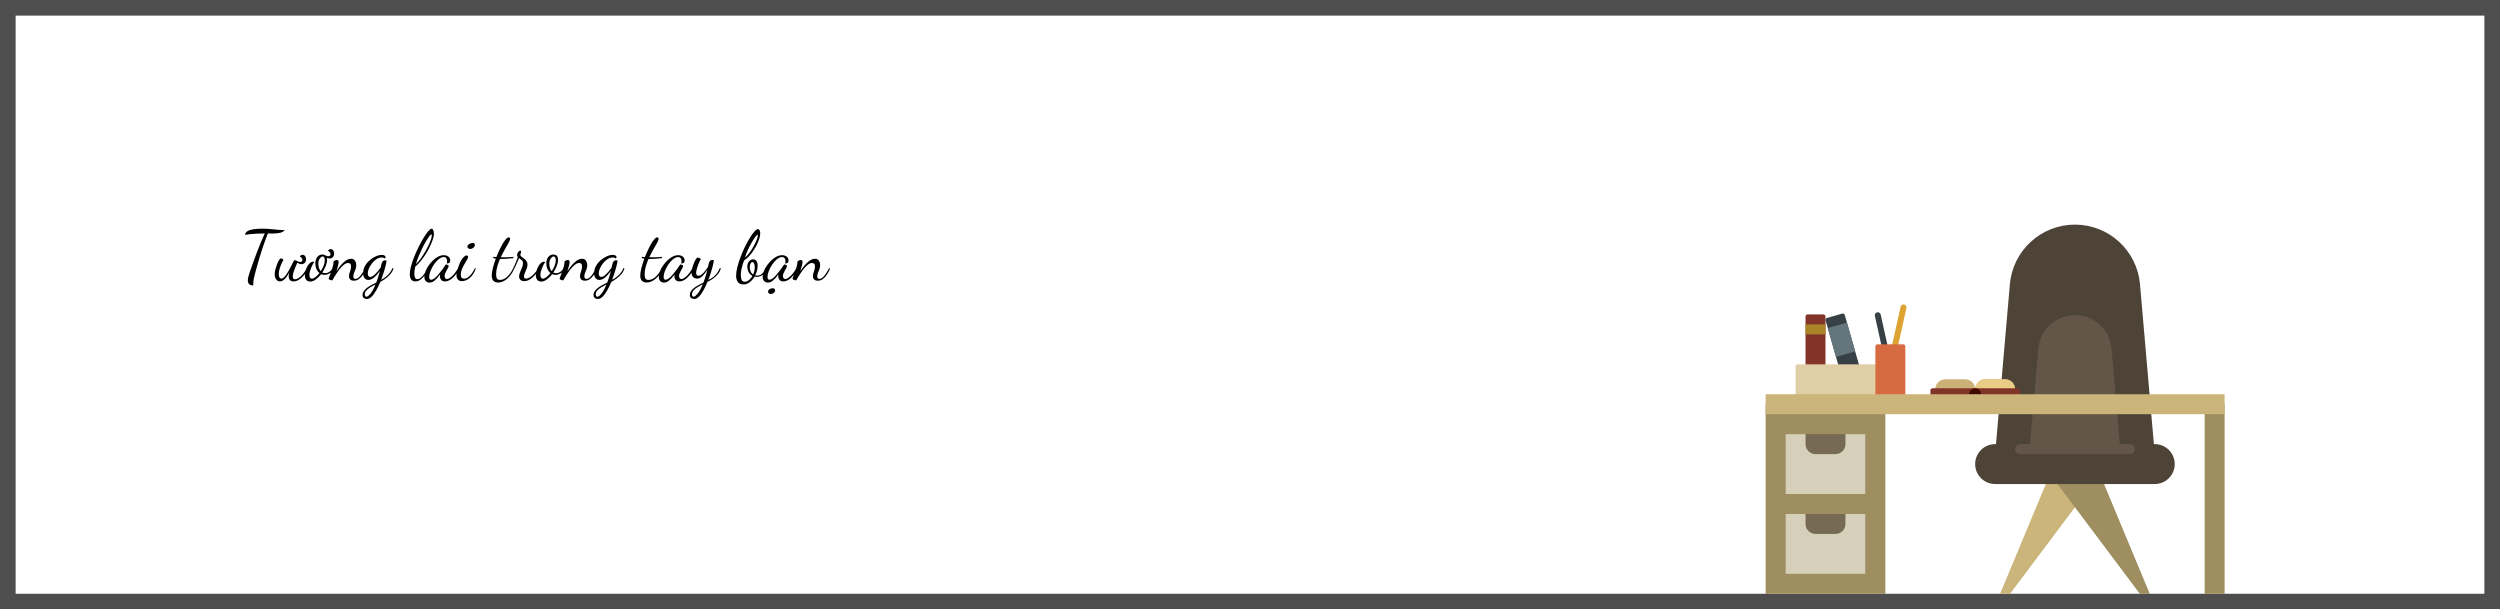 <svg width="1280" height="312" viewBox="0 0 1280 312" fill="none" xmlns="http://www.w3.org/2000/svg">
<rect x="0" y="0" width="1280" height="312" fill="#333333" stroke="none"/>
<rect x="4" y="4" width="1272" height="304" fill="white" stroke="#4E4E4E" stroke-width="8"/>
<path d="M1049.6 242.717H1075.14L1029.16 304.022H1024.05L1049.6 242.717Z" fill="#CBB57A"/>
<path d="M1100.68 304.022H1095.58L1049.6 242.717H1075.14L1100.68 304.022Z" fill="#9E8E60"/>
<path d="M1113.46 237.609C1113.46 243.252 1108.88 247.826 1103.24 247.826H1021.5C1015.86 247.826 1011.28 243.252 1011.28 237.609C1011.28 231.966 1015.86 227.391 1021.5 227.391H1021.94L1029.06 145.537C1030.56 128.26 1045.03 115 1062.37 115C1079.71 115 1094.17 128.26 1095.68 145.537L1102.79 227.391H1103.24C1108.88 227.391 1113.46 231.966 1113.46 237.609Z" fill="#4D4337"/>
<path d="M1093.02 229.946C1093.02 231.356 1091.88 232.5 1090.47 232.5H1034.27C1032.86 232.5 1031.72 231.356 1031.72 229.946C1031.72 228.535 1032.86 227.391 1034.27 227.391H1039.38L1043.63 178.475C1044.48 168.756 1052.61 161.298 1062.37 161.298C1072.12 161.298 1080.26 168.756 1081.11 178.475L1085.36 227.391H1090.47C1091.88 227.391 1093.02 228.535 1093.02 229.946Z" fill="#635547"/>
<path d="M965.304 304.022H904V206.957H965.304V304.022ZM1139 206.957H1128.78V304.022H1139V206.957Z" fill="#9E8E60"/>
<path d="M955.087 252.935H914.217V222.283H955.087V252.935ZM955.087 263.152H914.217V293.804H955.087V263.152Z" fill="#766A54"/>
<path d="M955.087 222.283V252.935H914.217V222.283H924.435V227.391C924.435 230.213 926.722 232.5 929.543 232.5H939.761C942.582 232.5 944.869 230.213 944.869 227.391V222.283H955.087ZM944.869 263.152V268.261C944.869 271.082 942.582 273.37 939.761 273.37H929.543C926.722 273.37 924.435 271.082 924.435 268.261V263.152H914.217V293.804H955.087V263.152H944.869Z" fill="#D6CFBA"/>
<path d="M934.652 162V195.717C934.652 196.282 934.195 196.739 933.63 196.739H925.457C924.892 196.739 924.435 196.282 924.435 195.717V162C924.435 161.435 924.892 160.978 925.457 160.978H933.63C934.195 160.978 934.652 161.435 934.652 162Z" fill="#833428"/>
<path d="M944.516 161.245L953.779 193.665C953.934 194.208 953.62 194.773 953.077 194.928L945.218 197.174C944.675 197.329 944.11 197.015 943.955 196.472L934.692 164.052C934.537 163.509 934.851 162.944 935.394 162.789L943.253 160.543C943.796 160.388 944.361 160.702 944.516 161.245Z" fill="#374145"/>
<path d="M949.849 179.911L940.025 182.718L935.814 167.981L945.638 165.175L949.849 179.911Z" fill="#64757C"/>
<path d="M934.652 171.196H924.435V166.087H934.652V171.196Z" fill="#AC8428"/>
<path d="M969.516 197.809C968.689 197.993 967.871 197.472 967.687 196.646L959.93 161.736C959.746 160.91 960.267 160.091 961.093 159.908C961.919 159.725 962.738 160.246 962.922 161.072L970.679 195.981C970.863 196.807 970.342 197.626 969.516 197.809Z" fill="#374145"/>
<path d="M976.091 157.735L968.333 192.644C968.15 193.47 967.331 193.991 966.505 193.808C965.679 193.624 965.158 192.805 965.341 191.979L973.099 157.07C973.282 156.244 974.101 155.723 974.927 155.906C975.753 156.09 976.275 156.909 976.091 157.735Z" fill="#DDA333"/>
<path d="M970.413 187.543V205.935C970.413 206.499 969.956 206.957 969.391 206.957H920.348C919.783 206.957 919.326 206.499 919.326 205.935V187.543C919.326 186.979 919.783 186.522 920.348 186.522H969.391C969.956 186.522 970.413 186.979 970.413 187.543Z" fill="#E0CFA6"/>
<path d="M975.522 177.326V205.935C975.522 206.499 975.064 206.956 974.5 206.956H961.217C960.653 206.956 960.196 206.499 960.196 205.935V177.326C960.196 176.762 960.653 176.304 961.217 176.304H974.5C975.064 176.304 975.522 176.762 975.522 177.326Z" fill="#D66A40"/>
<path d="M1031.72 199.294V204.402H1011.28H990.848V199.294C990.848 196.472 993.135 194.185 995.957 194.185H1006.17C1009 194.185 1011.28 196.472 1011.28 199.294C1011.28 196.472 1013.57 194.185 1016.39 194.185H1026.61C1029.43 194.185 1031.72 196.472 1031.72 199.294Z" fill="#CBB175"/>
<path d="M1031.72 199.294V204.402H1011.28V199.294C1011.28 196.472 1013.57 194.185 1016.39 194.185H1026.61C1029.43 194.185 1031.72 196.472 1031.72 199.294Z" fill="#E9CC85"/>
<path d="M1034.19 199.804V202.87C1034.19 203.434 1033.73 203.891 1033.16 203.891H989.4C988.835 203.891 988.378 203.434 988.378 202.87V199.804C988.378 199.24 988.835 198.783 989.4 198.783H1033.16C1033.73 198.783 1034.19 199.24 1034.19 199.804Z" fill="#833428"/>
<path d="M1014.35 201.848V202.87C1014.35 203.434 1013.89 203.891 1013.33 203.891H1009.24C1008.67 203.891 1008.22 203.434 1008.22 202.87V201.848C1008.22 200.155 1009.59 198.783 1011.28 198.783C1012.98 198.783 1014.35 200.155 1014.35 201.848Z" fill="#3F0900"/>
<path d="M1139 212.065H904V201.848H1139V212.065Z" fill="#CBB57A"/>
<path d="M129.732 146.132C128.652 146.132 127.908 145.892 127.5 145.412C127.092 144.932 126.888 144.32 126.888 143.576C126.888 142.88 127.032 142.052 127.32 141.092C127.608 140.132 127.908 139.208 128.22 138.32C128.628 137.144 129.12 135.764 129.696 134.18C130.272 132.596 130.884 130.94 131.532 129.212C132.204 127.484 132.876 125.78 133.548 124.1C134.244 122.42 134.916 120.896 135.564 119.528C133.908 119.552 132.516 119.588 131.388 119.636C130.284 119.684 129.288 119.756 128.4 119.852C127.512 119.924 126.54 120.056 125.484 120.248C125.556 119.432 125.976 118.796 126.744 118.34C127.512 117.884 128.544 117.56 129.84 117.368C131.136 117.176 132.612 117.08 134.268 117.08C135.924 117.08 137.4 117.152 138.696 117.296C140.016 117.416 141.252 117.536 142.404 117.656C143.556 117.776 144.708 117.848 145.86 117.872C145.044 118.616 144.108 119.084 143.052 119.276C141.996 119.468 140.88 119.564 139.704 119.564C139.44 119.564 139.164 119.564 138.876 119.564C138.588 119.54 138.3 119.528 138.012 119.528C137.724 119.528 137.436 119.528 137.148 119.528C136.38 121.448 135.492 123.872 134.484 126.8C133.5 129.728 132.504 133.028 131.496 136.7C131.16 137.972 130.848 139.112 130.56 140.12C130.296 141.128 130.08 142.052 129.912 142.892C129.768 143.732 129.696 144.548 129.696 145.34C129.696 145.46 129.696 145.592 129.696 145.736C129.696 145.88 129.708 146.012 129.732 146.132ZM143.348 144.08C142.532 144.08 141.872 143.72 141.368 143C140.888 142.256 140.648 141.404 140.648 140.444C140.648 139.748 140.756 138.944 140.972 138.032C141.212 137.12 141.5 136.22 141.836 135.332C142.172 134.444 142.52 133.712 142.88 133.136C143.24 132.56 143.552 132.272 143.816 132.272C143.936 132.272 144.14 132.344 144.428 132.488C144.716 132.608 144.956 132.776 145.148 132.992C144.884 133.4 144.56 134.024 144.176 134.864C143.792 135.704 143.456 136.604 143.168 137.564C142.88 138.524 142.736 139.412 142.736 140.228C142.736 140.42 142.76 140.72 142.808 141.128C142.856 141.512 142.976 141.86 143.168 142.172C143.36 142.484 143.648 142.64 144.032 142.64C144.488 142.64 144.956 142.412 145.436 141.956C145.916 141.476 146.396 140.864 146.876 140.12C147.38 139.376 147.86 138.572 148.316 137.708C148.772 136.844 149.192 136.016 149.576 135.224C149.984 134.432 150.32 133.772 150.584 133.244C150.728 133.268 150.932 133.316 151.196 133.388C151.484 133.46 151.736 133.556 151.952 133.676C152.192 133.796 152.312 133.964 152.312 134.18C152.312 134.276 152.192 134.6 151.952 135.152C151.712 135.68 151.424 136.34 151.088 137.132C150.776 137.9 150.5 138.68 150.26 139.472C150.02 140.264 149.9 140.96 149.9 141.56C149.9 141.992 149.984 142.34 150.152 142.604C150.344 142.868 150.656 143 151.088 143C151.592 143 152.204 142.772 152.924 142.316C153.644 141.86 154.376 141.2 155.12 140.336C155.864 139.448 156.524 138.392 157.1 137.168L157.568 137.492C157.064 138.788 156.404 139.94 155.588 140.948C154.772 141.932 153.908 142.7 152.996 143.252C152.084 143.804 151.196 144.08 150.332 144.08C149.708 144.08 149.204 143.96 148.82 143.72C148.46 143.48 148.196 143.156 148.028 142.748C147.884 142.34 147.812 141.896 147.812 141.416C147.812 141.128 147.836 140.84 147.884 140.552C147.932 140.24 147.992 139.928 148.064 139.616C147.632 140.408 147.164 141.152 146.66 141.848C146.156 142.52 145.628 143.06 145.076 143.468C144.524 143.876 143.948 144.08 143.348 144.08ZM154.364 135.26C153.812 135.26 153.32 135.14 152.888 134.9C152.48 134.636 152.084 134.384 151.7 134.144C151.316 133.904 150.896 133.784 150.44 133.784L150.584 133.244C151.16 133.244 151.58 133.316 151.844 133.46C152.132 133.604 152.396 133.748 152.636 133.892C152.876 134.036 153.236 134.108 153.716 134.108C154.46 134.108 154.832 133.784 154.832 133.136C154.832 132.656 154.688 132.272 154.4 131.984C154.112 131.672 153.812 131.408 153.5 131.192C153.692 130.976 153.908 130.808 154.148 130.688C154.388 130.544 154.676 130.472 155.012 130.472C155.492 130.472 155.888 130.688 156.2 131.12C156.536 131.552 156.704 132.104 156.704 132.776C156.704 133.448 156.488 134.036 156.056 134.54C155.648 135.02 155.084 135.26 154.364 135.26ZM158.918 144.152C157.886 144.152 157.154 143.828 156.722 143.18C156.29 142.556 156.074 141.788 156.074 140.876C156.074 140.132 156.194 139.364 156.434 138.572C156.674 137.78 156.986 137.036 157.37 136.34C157.778 135.644 158.222 135.08 158.702 134.648C159.206 134.216 159.71 134 160.214 134C160.334 134 160.454 134.024 160.574 134.072C160.718 134.096 160.85 134.132 160.97 134.18C160.754 134.372 160.49 134.732 160.178 135.26C159.89 135.764 159.614 136.352 159.35 137.024C159.086 137.672 158.858 138.32 158.666 138.968C158.498 139.616 158.414 140.168 158.414 140.624C158.414 141.344 158.534 141.872 158.774 142.208C159.014 142.52 159.326 142.676 159.71 142.676C160.214 142.676 160.814 142.412 161.51 141.884C162.206 141.332 162.89 140.636 163.562 139.796C162.89 139.244 162.362 138.524 161.978 137.636C161.618 136.724 161.438 135.8 161.438 134.864C161.438 134.072 161.57 133.328 161.834 132.632C162.122 131.936 162.53 131.384 163.058 130.976C163.586 130.544 164.222 130.328 164.966 130.328C165.95 130.328 166.61 130.592 166.946 131.12C167.282 131.648 167.45 132.308 167.45 133.1C167.45 134.036 167.222 135.08 166.766 136.232C166.31 137.36 165.734 138.452 165.038 139.508C165.47 139.748 165.926 139.868 166.406 139.868C166.79 139.868 167.222 139.796 167.702 139.652C168.182 139.484 168.65 139.208 169.106 138.824C169.586 138.44 169.97 137.924 170.258 137.276L170.69 137.636C170.21 138.764 169.526 139.568 168.638 140.048C167.774 140.504 166.946 140.732 166.154 140.732C165.842 140.732 165.542 140.708 165.254 140.66C164.966 140.588 164.69 140.492 164.426 140.372C163.61 141.452 162.71 142.352 161.726 143.072C160.766 143.792 159.83 144.152 158.918 144.152ZM164.21 138.86C164.81 137.972 165.302 137.048 165.686 136.088C166.094 135.104 166.298 134.18 166.298 133.316C166.298 132.62 166.19 132.116 165.974 131.804C165.782 131.468 165.53 131.3 165.218 131.3C164.738 131.3 164.246 131.648 163.742 132.344C163.238 133.04 162.986 133.916 162.986 134.972C162.986 135.668 163.082 136.376 163.274 137.096C163.49 137.792 163.802 138.38 164.21 138.86ZM168.746 132.344C168.194 132.344 167.702 132.224 167.27 131.984C166.862 131.72 166.466 131.468 166.082 131.228C165.698 130.988 165.278 130.868 164.822 130.868L164.966 130.328C165.542 130.328 165.962 130.4 166.226 130.544C166.514 130.688 166.778 130.832 167.018 130.976C167.258 131.12 167.618 131.192 168.098 131.192C168.842 131.192 169.214 130.868 169.214 130.22C169.214 129.74 169.07 129.356 168.782 129.068C168.494 128.756 168.194 128.492 167.882 128.276C168.074 128.06 168.29 127.892 168.53 127.772C168.77 127.628 169.058 127.556 169.394 127.556C169.874 127.556 170.27 127.772 170.582 128.204C170.918 128.636 171.086 129.188 171.086 129.86C171.086 130.532 170.87 131.12 170.438 131.624C170.03 132.104 169.466 132.344 168.746 132.344ZM181.21 143.72C180.37 143.72 179.734 143.504 179.302 143.072C178.894 142.64 178.69 142.088 178.69 141.416C178.69 140.912 178.774 140.384 178.942 139.832C179.134 139.28 179.314 138.716 179.482 138.14C179.65 137.54 179.734 136.964 179.734 136.412C179.734 135.74 179.59 135.284 179.302 135.044C179.038 134.78 178.702 134.648 178.294 134.648C177.55 134.648 176.794 134.96 176.026 135.584C175.258 136.184 174.514 136.964 173.794 137.924C173.074 138.86 172.402 139.832 171.778 140.84C171.154 141.848 170.602 142.748 170.122 143.54C169.738 143.54 169.378 143.468 169.042 143.324C168.682 143.204 168.406 143.012 168.214 142.748C168.214 142.628 168.346 142.256 168.61 141.632C168.85 141.008 169.138 140.24 169.474 139.328C169.81 138.416 170.11 137.48 170.374 136.52C170.638 135.56 170.77 134.684 170.77 133.892C170.914 133.724 171.142 133.556 171.454 133.388C171.766 133.22 172.09 133.136 172.426 133.136C173.074 133.136 173.398 133.448 173.398 134.072C173.398 134.456 173.29 135.104 173.074 136.016C172.858 136.904 172.582 137.84 172.246 138.824C172.894 137.84 173.614 136.868 174.406 135.908C175.222 134.924 176.086 134.108 176.998 133.46C177.91 132.812 178.822 132.488 179.734 132.488C180.67 132.488 181.342 132.824 181.75 133.496C182.182 134.168 182.398 134.912 182.398 135.728C182.398 136.472 182.278 137.168 182.038 137.816C181.798 138.44 181.546 139.052 181.282 139.652C181.042 140.228 180.922 140.816 180.922 141.416C180.922 141.92 181.018 142.28 181.21 142.496C181.426 142.688 181.69 142.784 182.002 142.784C182.602 142.784 183.202 142.508 183.802 141.956C184.402 141.38 184.978 140.66 185.53 139.796C186.106 138.932 186.61 138.056 187.042 137.168L187.438 137.636C186.934 138.812 186.37 139.856 185.746 140.768C185.122 141.68 184.438 142.4 183.694 142.928C182.95 143.456 182.122 143.72 181.21 143.72ZM187.72 153.08C187.192 153.08 186.712 152.912 186.28 152.576C185.848 152.264 185.632 151.736 185.632 150.992C185.632 150.272 185.86 149.6 186.316 148.976C186.748 148.376 187.312 147.812 188.008 147.284C188.704 146.78 189.46 146.312 190.276 145.88C191.116 145.448 191.908 145.04 192.652 144.656C192.988 143.816 193.3 142.916 193.588 141.956C193.9 140.972 194.2 139.892 194.488 138.716C193.576 140.036 192.616 141.14 191.608 142.028C190.624 142.892 189.628 143.324 188.62 143.324C187.756 143.324 187.084 143 186.604 142.352C186.148 141.704 185.92 140.864 185.92 139.832C185.92 138.584 186.22 137.396 186.82 136.268C187.444 135.14 188.248 134.144 189.232 133.28C190.216 132.416 191.26 131.744 192.364 131.264C193.468 130.76 194.5 130.508 195.46 130.508C196.156 130.508 196.648 130.628 196.936 130.868C197.248 131.084 197.404 131.348 197.404 131.66C197.404 131.876 197.344 132.044 197.224 132.164C197.104 132.284 197.02 132.356 196.972 132.38C196.852 132.188 196.672 132.056 196.432 131.984C196.192 131.888 195.892 131.84 195.532 131.84C194.596 131.84 193.684 132.116 192.796 132.668C191.932 133.22 191.164 133.928 190.492 134.792C189.82 135.656 189.28 136.556 188.872 137.492C188.488 138.404 188.296 139.244 188.296 140.012C188.296 140.588 188.404 141.032 188.62 141.344C188.86 141.632 189.172 141.776 189.556 141.776C190.252 141.776 191.08 141.32 192.04 140.408C193.024 139.472 193.972 138.344 194.884 137.024C194.956 136.688 195.016 136.388 195.064 136.124C195.136 135.86 195.22 135.524 195.316 135.116C195.388 134.78 195.556 134.396 195.82 133.964C196.108 133.508 196.552 133.28 197.152 133.28C197.272 133.28 197.392 133.292 197.512 133.316C197.632 133.316 197.764 133.34 197.908 133.388C197.908 133.772 197.788 134.48 197.548 135.512C197.332 136.52 197.008 137.708 196.576 139.076C196.168 140.42 195.688 141.812 195.136 143.252C195.928 142.868 196.696 142.376 197.44 141.776C198.208 141.176 198.904 140.492 199.528 139.724C200.152 138.932 200.644 138.08 201.004 137.168L201.472 137.528C201.112 138.608 200.536 139.592 199.744 140.48C198.952 141.368 198.1 142.136 197.188 142.784C196.3 143.432 195.484 143.936 194.74 144.296C194.068 145.904 193.36 147.368 192.616 148.688C191.872 150.032 191.092 151.1 190.276 151.892C189.484 152.684 188.632 153.08 187.72 153.08ZM187.612 151.928C188.092 151.928 188.74 151.448 189.556 150.488C190.396 149.552 191.296 147.932 192.256 145.628C191.296 146.108 190.396 146.6 189.556 147.104C188.74 147.632 188.068 148.184 187.54 148.76C187.012 149.336 186.748 149.972 186.748 150.668C186.748 151.052 186.832 151.352 187 151.568C187.168 151.808 187.372 151.928 187.612 151.928ZM212.683 144.08C211.651 144.08 210.907 143.72 210.451 143C210.019 142.304 209.803 141.428 209.803 140.372C209.803 139.22 210.019 137.852 210.451 136.268C210.883 134.684 211.447 133.016 212.143 131.264C212.863 129.512 213.643 127.808 214.483 126.152C215.323 124.472 216.163 122.948 217.003 121.58C217.843 120.212 218.611 119.12 219.307 118.304C220.027 117.488 220.591 117.08 220.999 117.08C221.263 117.08 221.479 117.236 221.647 117.548C221.815 117.836 221.947 118.196 222.043 118.628C222.139 119.036 222.187 119.408 222.187 119.744C222.187 120.392 222.019 121.244 221.683 122.3C221.371 123.332 220.915 124.496 220.315 125.792C219.739 127.064 219.043 128.36 218.227 129.68C217.435 130.976 216.559 132.224 215.599 133.424C214.663 134.624 213.667 135.656 212.611 136.52C212.467 137.168 212.347 137.804 212.251 138.428C212.179 139.028 212.143 139.604 212.143 140.156C212.143 141.092 212.275 141.788 212.539 142.244C212.803 142.7 213.199 142.928 213.727 142.928C214.375 142.928 215.011 142.64 215.635 142.064C216.283 141.488 216.883 140.768 217.435 139.904C218.011 139.016 218.503 138.104 218.911 137.168L219.451 137.456C218.491 139.496 217.447 141.116 216.319 142.316C215.191 143.492 213.979 144.08 212.683 144.08ZM212.935 135.296C213.775 134.456 214.591 133.496 215.383 132.416C216.175 131.312 216.907 130.172 217.579 128.996C218.275 127.82 218.887 126.68 219.415 125.576C219.943 124.472 220.351 123.488 220.639 122.624C220.927 121.736 221.071 121.052 221.071 120.572C221.071 120.332 221.035 120.176 220.963 120.104C220.915 120.032 220.867 119.996 220.819 119.996C220.627 119.996 220.291 120.308 219.811 120.932C219.355 121.532 218.815 122.348 218.191 123.38C217.567 124.412 216.931 125.588 216.283 126.908C215.635 128.228 215.011 129.608 214.411 131.048C213.835 132.488 213.343 133.904 212.935 135.296ZM219.931 144.692C219.187 144.692 218.563 144.44 218.059 143.936C217.531 143.456 217.267 142.712 217.267 141.704C217.267 140.84 217.459 139.916 217.843 138.932C218.227 137.924 218.755 136.94 219.427 135.98C220.099 134.996 220.855 134.108 221.695 133.316C222.559 132.5 223.459 131.852 224.395 131.372C225.355 130.892 226.303 130.652 227.239 130.652C228.175 130.652 228.955 130.904 229.579 131.408C230.203 131.888 230.515 132.536 230.515 133.352C230.515 133.952 230.347 134.36 230.011 134.576C229.699 134.792 229.279 134.9 228.751 134.9C228.799 134.708 228.835 134.504 228.859 134.288C228.907 134.048 228.931 133.832 228.931 133.64C228.931 133.088 228.799 132.62 228.535 132.236C228.271 131.828 227.815 131.624 227.167 131.624C226.495 131.624 225.811 131.864 225.115 132.344C224.419 132.8 223.747 133.424 223.099 134.216C222.451 134.984 221.875 135.824 221.371 136.736C220.867 137.648 220.471 138.548 220.183 139.436C219.895 140.324 219.751 141.116 219.751 141.812C219.751 142.748 220.075 143.216 220.723 143.216C221.275 143.216 221.875 142.964 222.523 142.46C223.171 141.932 223.831 141.272 224.503 140.48C225.199 139.664 225.859 138.824 226.483 137.96C227.107 137.096 227.659 136.304 228.139 135.584C228.235 135.44 228.295 135.368 228.319 135.368C228.463 135.392 228.643 135.44 228.859 135.512C229.099 135.584 229.303 135.68 229.471 135.8C229.639 135.92 229.723 136.076 229.723 136.268C229.723 136.484 229.615 136.784 229.399 137.168C229.183 137.528 228.943 137.948 228.679 138.428C228.415 138.908 228.175 139.4 227.959 139.904C227.743 140.384 227.635 140.84 227.635 141.272C227.635 141.632 227.731 141.992 227.923 142.352C228.115 142.688 228.427 142.856 228.859 142.856C229.507 142.856 230.359 142.388 231.415 141.452C232.471 140.492 233.539 139.064 234.619 137.168L234.979 137.528C234.475 138.824 233.827 139.964 233.035 140.948C232.243 141.932 231.391 142.7 230.479 143.252C229.591 143.804 228.715 144.08 227.851 144.08C226.963 144.08 226.303 143.816 225.871 143.288C225.463 142.76 225.259 142.184 225.259 141.56C225.259 141.416 225.271 141.26 225.295 141.092C225.319 140.9 225.343 140.708 225.367 140.516C224.335 141.908 223.387 142.952 222.523 143.648C221.683 144.344 220.819 144.692 219.931 144.692ZM236.475 143.936C235.539 143.936 234.843 143.636 234.387 143.036C233.931 142.46 233.703 141.752 233.703 140.912C233.703 140.36 233.799 139.664 233.991 138.824C234.207 137.984 234.483 137.108 234.819 136.196C235.155 135.26 235.539 134.384 235.971 133.568C236.427 132.752 236.907 132.092 237.411 131.588C237.915 131.06 238.407 130.796 238.887 130.796C239.103 130.796 239.283 130.868 239.427 131.012C239.595 131.132 239.679 131.324 239.679 131.588C239.679 131.876 239.487 132.344 239.103 132.992C238.743 133.64 238.311 134.384 237.807 135.224C237.303 136.064 236.859 136.952 236.475 137.888C236.115 138.8 235.935 139.676 235.935 140.516C235.935 141.38 236.079 141.956 236.367 142.244C236.655 142.532 237.099 142.676 237.699 142.676C238.515 142.676 239.379 142.268 240.291 141.452C241.227 140.636 242.211 139.208 243.243 137.168L243.567 137.528C242.871 139.592 241.863 141.176 240.543 142.28C239.247 143.384 237.891 143.936 236.475 143.936ZM240.795 127.448C240.411 127.448 240.063 127.352 239.751 127.16C239.463 126.968 239.319 126.668 239.319 126.26C239.319 125.756 239.607 125.324 240.183 124.964C240.783 124.58 241.371 124.388 241.947 124.388C242.307 124.388 242.595 124.472 242.811 124.64C243.027 124.808 243.135 125.096 243.135 125.504C243.135 125.96 242.883 126.404 242.379 126.836C241.899 127.244 241.371 127.448 240.795 127.448ZM254.978 144.656C253.946 144.656 253.154 144.356 252.602 143.756C252.05 143.156 251.774 142.268 251.774 141.092C251.774 140.036 251.966 138.74 252.35 137.204C252.758 135.644 253.262 134.048 253.862 132.416C253.622 132.368 253.394 132.332 253.178 132.308C252.962 132.26 252.758 132.2 252.566 132.128V131.48C252.758 131.504 252.986 131.528 253.25 131.552C253.514 131.576 253.814 131.6 254.15 131.624C254.654 130.328 255.194 129.08 255.77 127.88C256.346 126.656 256.91 125.576 257.462 124.64C258.038 123.68 258.578 122.924 259.082 122.372C259.61 121.796 260.054 121.508 260.414 121.508C260.606 121.508 260.774 121.58 260.918 121.724C261.086 121.844 261.17 122.036 261.17 122.3C261.17 122.708 260.918 123.38 260.414 124.316C259.91 125.228 259.286 126.32 258.542 127.592C257.798 128.864 257.078 130.244 256.382 131.732C256.598 131.732 256.814 131.732 257.03 131.732C257.27 131.732 257.498 131.732 257.714 131.732C258.506 131.732 259.334 131.72 260.198 131.696C261.086 131.672 261.974 131.612 262.862 131.516V132.164C261.542 132.308 260.354 132.416 259.298 132.488C258.266 132.56 257.342 132.596 256.526 132.596C256.43 132.596 256.334 132.596 256.238 132.596C256.166 132.596 256.082 132.596 255.986 132.596C255.434 133.868 254.966 135.176 254.582 136.52C254.198 137.864 254.006 139.172 254.006 140.444C254.006 141.476 254.162 142.22 254.474 142.676C254.786 143.108 255.302 143.324 256.022 143.324C257.27 143.324 258.494 142.772 259.694 141.668C260.894 140.564 261.95 139.064 262.862 137.168L263.33 137.528C262.754 138.872 262.022 140.084 261.134 141.164C260.27 142.244 259.31 143.096 258.254 143.72C257.198 144.344 256.106 144.656 254.978 144.656ZM268.412 143.936C267.596 143.936 266.948 143.72 266.468 143.288C266.012 142.856 265.784 142.292 265.784 141.596C265.784 140.876 265.952 140.12 266.288 139.328C266.624 138.536 266.948 137.756 267.26 136.988C267.596 136.196 267.764 135.488 267.764 134.864C267.764 134.096 267.536 133.532 267.08 133.172C266.648 132.788 266.204 132.44 265.748 132.128C265.196 133.544 264.62 134.888 264.02 136.16C263.42 137.432 262.928 138.392 262.544 139.04L262.22 138.428C262.556 137.804 262.988 136.892 263.516 135.692C264.068 134.492 264.608 133.124 265.136 131.588C264.896 131.348 264.776 131.06 264.776 130.724C264.776 130.004 264.98 129.416 265.388 128.96C265.796 128.504 266.096 128.276 266.288 128.276C266.552 128.276 266.696 128.396 266.72 128.636C266.768 128.852 266.792 129.02 266.792 129.14C266.792 129.26 266.72 129.5 266.576 129.86C266.456 130.196 266.396 130.4 266.396 130.472C266.396 130.808 266.576 131.12 266.936 131.408C267.32 131.672 267.752 131.984 268.232 132.344C268.712 132.68 269.132 133.1 269.492 133.604C269.876 134.084 270.068 134.708 270.068 135.476C270.068 136.196 269.912 136.928 269.6 137.672C269.312 138.416 269.012 139.124 268.7 139.796C268.412 140.468 268.268 141.056 268.268 141.56C268.268 141.992 268.376 142.28 268.592 142.424C268.808 142.568 269.06 142.64 269.348 142.64C269.924 142.64 270.512 142.46 271.112 142.1C271.736 141.74 272.336 141.284 272.912 140.732C273.488 140.18 274.004 139.604 274.46 139.004C274.916 138.38 275.252 137.804 275.468 137.276L275.936 137.636C275.48 138.644 274.856 139.64 274.064 140.624C273.272 141.584 272.384 142.376 271.4 143C270.44 143.624 269.444 143.936 268.412 143.936ZM277.183 144.152C276.151 144.152 275.419 143.828 274.987 143.18C274.555 142.556 274.339 141.788 274.339 140.876C274.339 140.132 274.459 139.364 274.699 138.572C274.939 137.78 275.251 137.036 275.635 136.34C276.043 135.644 276.487 135.08 276.967 134.648C277.471 134.216 277.975 134 278.479 134C278.599 134 278.719 134.024 278.839 134.072C278.983 134.096 279.115 134.132 279.235 134.18C279.019 134.372 278.755 134.732 278.443 135.26C278.155 135.764 277.879 136.352 277.615 137.024C277.351 137.672 277.123 138.32 276.931 138.968C276.763 139.616 276.679 140.168 276.679 140.624C276.679 141.344 276.799 141.872 277.039 142.208C277.279 142.52 277.591 142.676 277.975 142.676C278.479 142.676 279.079 142.412 279.775 141.884C280.471 141.332 281.155 140.636 281.827 139.796C281.155 139.244 280.627 138.524 280.243 137.636C279.883 136.724 279.703 135.8 279.703 134.864C279.703 134.072 279.835 133.328 280.099 132.632C280.387 131.936 280.795 131.384 281.323 130.976C281.851 130.544 282.487 130.328 283.231 130.328C284.215 130.328 284.875 130.592 285.211 131.12C285.547 131.648 285.715 132.308 285.715 133.1C285.715 134.036 285.487 135.08 285.031 136.232C284.575 137.36 283.999 138.452 283.303 139.508C283.735 139.748 284.191 139.868 284.671 139.868C285.055 139.868 285.487 139.796 285.967 139.652C286.447 139.484 286.915 139.208 287.371 138.824C287.851 138.44 288.235 137.924 288.523 137.276L288.955 137.636C288.475 138.764 287.791 139.568 286.903 140.048C286.039 140.504 285.211 140.732 284.419 140.732C284.107 140.732 283.807 140.708 283.519 140.66C283.231 140.588 282.955 140.492 282.691 140.372C281.875 141.452 280.975 142.352 279.991 143.072C279.031 143.792 278.095 144.152 277.183 144.152ZM282.475 138.86C283.075 137.972 283.567 137.048 283.951 136.088C284.359 135.104 284.563 134.18 284.563 133.316C284.563 132.62 284.455 132.116 284.239 131.804C284.047 131.468 283.795 131.3 283.483 131.3C283.003 131.3 282.511 131.648 282.007 132.344C281.503 133.04 281.251 133.916 281.251 134.972C281.251 135.668 281.347 136.376 281.539 137.096C281.755 137.792 282.067 138.38 282.475 138.86ZM299.476 143.72C298.636 143.72 298 143.504 297.568 143.072C297.16 142.64 296.956 142.088 296.956 141.416C296.956 140.912 297.04 140.384 297.208 139.832C297.4 139.28 297.58 138.716 297.748 138.14C297.916 137.54 298 136.964 298 136.412C298 135.74 297.856 135.284 297.568 135.044C297.304 134.78 296.968 134.648 296.56 134.648C295.816 134.648 295.06 134.96 294.292 135.584C293.524 136.184 292.78 136.964 292.06 137.924C291.34 138.86 290.668 139.832 290.044 140.84C289.42 141.848 288.868 142.748 288.388 143.54C288.004 143.54 287.644 143.468 287.308 143.324C286.948 143.204 286.672 143.012 286.48 142.748C286.48 142.628 286.612 142.256 286.876 141.632C287.116 141.008 287.404 140.24 287.74 139.328C288.076 138.416 288.376 137.48 288.64 136.52C288.904 135.56 289.036 134.684 289.036 133.892C289.18 133.724 289.408 133.556 289.72 133.388C290.032 133.22 290.356 133.136 290.692 133.136C291.34 133.136 291.664 133.448 291.664 134.072C291.664 134.456 291.556 135.104 291.34 136.016C291.124 136.904 290.848 137.84 290.512 138.824C291.16 137.84 291.88 136.868 292.672 135.908C293.488 134.924 294.352 134.108 295.264 133.46C296.176 132.812 297.088 132.488 298 132.488C298.936 132.488 299.608 132.824 300.016 133.496C300.448 134.168 300.664 134.912 300.664 135.728C300.664 136.472 300.544 137.168 300.304 137.816C300.064 138.44 299.812 139.052 299.548 139.652C299.308 140.228 299.188 140.816 299.188 141.416C299.188 141.92 299.284 142.28 299.476 142.496C299.692 142.688 299.956 142.784 300.268 142.784C300.868 142.784 301.468 142.508 302.068 141.956C302.668 141.38 303.244 140.66 303.796 139.796C304.372 138.932 304.876 138.056 305.308 137.168L305.704 137.636C305.2 138.812 304.636 139.856 304.012 140.768C303.388 141.68 302.704 142.4 301.96 142.928C301.216 143.456 300.388 143.72 299.476 143.72ZM305.985 153.08C305.457 153.08 304.977 152.912 304.545 152.576C304.113 152.264 303.897 151.736 303.897 150.992C303.897 150.272 304.125 149.6 304.581 148.976C305.013 148.376 305.577 147.812 306.273 147.284C306.969 146.78 307.725 146.312 308.541 145.88C309.381 145.448 310.173 145.04 310.917 144.656C311.253 143.816 311.565 142.916 311.853 141.956C312.165 140.972 312.465 139.892 312.753 138.716C311.841 140.036 310.881 141.14 309.873 142.028C308.889 142.892 307.893 143.324 306.885 143.324C306.021 143.324 305.349 143 304.869 142.352C304.413 141.704 304.185 140.864 304.185 139.832C304.185 138.584 304.485 137.396 305.085 136.268C305.709 135.14 306.513 134.144 307.497 133.28C308.481 132.416 309.525 131.744 310.629 131.264C311.733 130.76 312.765 130.508 313.725 130.508C314.421 130.508 314.913 130.628 315.201 130.868C315.513 131.084 315.669 131.348 315.669 131.66C315.669 131.876 315.609 132.044 315.489 132.164C315.369 132.284 315.285 132.356 315.237 132.38C315.117 132.188 314.937 132.056 314.697 131.984C314.457 131.888 314.157 131.84 313.797 131.84C312.861 131.84 311.949 132.116 311.061 132.668C310.197 133.22 309.429 133.928 308.757 134.792C308.085 135.656 307.545 136.556 307.137 137.492C306.753 138.404 306.561 139.244 306.561 140.012C306.561 140.588 306.669 141.032 306.885 141.344C307.125 141.632 307.437 141.776 307.821 141.776C308.517 141.776 309.345 141.32 310.305 140.408C311.289 139.472 312.237 138.344 313.149 137.024C313.221 136.688 313.281 136.388 313.329 136.124C313.401 135.86 313.485 135.524 313.581 135.116C313.653 134.78 313.821 134.396 314.085 133.964C314.373 133.508 314.817 133.28 315.417 133.28C315.537 133.28 315.657 133.292 315.777 133.316C315.897 133.316 316.029 133.34 316.173 133.388C316.173 133.772 316.053 134.48 315.813 135.512C315.597 136.52 315.273 137.708 314.841 139.076C314.433 140.42 313.953 141.812 313.401 143.252C314.193 142.868 314.961 142.376 315.705 141.776C316.473 141.176 317.169 140.492 317.793 139.724C318.417 138.932 318.909 138.08 319.269 137.168L319.737 137.528C319.377 138.608 318.801 139.592 318.009 140.48C317.217 141.368 316.365 142.136 315.453 142.784C314.565 143.432 313.749 143.936 313.005 144.296C312.333 145.904 311.625 147.368 310.881 148.688C310.137 150.032 309.357 151.1 308.541 151.892C307.749 152.684 306.897 153.08 305.985 153.08ZM305.877 151.928C306.357 151.928 307.005 151.448 307.821 150.488C308.661 149.552 309.561 147.932 310.521 145.628C309.561 146.108 308.661 146.6 307.821 147.104C307.005 147.632 306.333 148.184 305.805 148.76C305.277 149.336 305.013 149.972 305.013 150.668C305.013 151.052 305.097 151.352 305.265 151.568C305.433 151.808 305.637 151.928 305.877 151.928ZM331.021 144.656C329.989 144.656 329.197 144.356 328.645 143.756C328.093 143.156 327.817 142.268 327.817 141.092C327.817 140.036 328.009 138.74 328.393 137.204C328.801 135.644 329.305 134.048 329.905 132.416C329.665 132.368 329.437 132.332 329.221 132.308C329.005 132.26 328.801 132.2 328.609 132.128V131.48C328.801 131.504 329.029 131.528 329.293 131.552C329.557 131.576 329.857 131.6 330.193 131.624C330.697 130.328 331.237 129.08 331.813 127.88C332.389 126.656 332.953 125.576 333.505 124.64C334.081 123.68 334.621 122.924 335.125 122.372C335.653 121.796 336.097 121.508 336.457 121.508C336.649 121.508 336.817 121.58 336.961 121.724C337.129 121.844 337.213 122.036 337.213 122.3C337.213 122.708 336.961 123.38 336.457 124.316C335.953 125.228 335.329 126.32 334.585 127.592C333.841 128.864 333.121 130.244 332.425 131.732C332.641 131.732 332.857 131.732 333.073 131.732C333.313 131.732 333.541 131.732 333.757 131.732C334.549 131.732 335.377 131.72 336.241 131.696C337.129 131.672 338.017 131.612 338.905 131.516V132.164C337.585 132.308 336.397 132.416 335.341 132.488C334.309 132.56 333.385 132.596 332.569 132.596C332.473 132.596 332.377 132.596 332.281 132.596C332.209 132.596 332.125 132.596 332.029 132.596C331.477 133.868 331.009 135.176 330.625 136.52C330.241 137.864 330.049 139.172 330.049 140.444C330.049 141.476 330.205 142.22 330.517 142.676C330.829 143.108 331.345 143.324 332.065 143.324C333.313 143.324 334.537 142.772 335.737 141.668C336.937 140.564 337.993 139.064 338.905 137.168L339.373 137.528C338.797 138.872 338.065 140.084 337.177 141.164C336.313 142.244 335.353 143.096 334.297 143.72C333.241 144.344 332.149 144.656 331.021 144.656ZM339.955 144.692C339.211 144.692 338.587 144.44 338.083 143.936C337.555 143.456 337.291 142.712 337.291 141.704C337.291 140.84 337.483 139.916 337.867 138.932C338.251 137.924 338.779 136.94 339.451 135.98C340.123 134.996 340.879 134.108 341.719 133.316C342.583 132.5 343.483 131.852 344.419 131.372C345.379 130.892 346.327 130.652 347.263 130.652C348.199 130.652 348.979 130.904 349.603 131.408C350.227 131.888 350.539 132.536 350.539 133.352C350.539 133.952 350.371 134.36 350.035 134.576C349.723 134.792 349.303 134.9 348.775 134.9C348.823 134.708 348.859 134.504 348.883 134.288C348.931 134.048 348.955 133.832 348.955 133.64C348.955 133.088 348.823 132.62 348.559 132.236C348.295 131.828 347.839 131.624 347.191 131.624C346.519 131.624 345.835 131.864 345.139 132.344C344.443 132.8 343.771 133.424 343.123 134.216C342.475 134.984 341.899 135.824 341.395 136.736C340.891 137.648 340.495 138.548 340.207 139.436C339.919 140.324 339.775 141.116 339.775 141.812C339.775 142.748 340.099 143.216 340.747 143.216C341.299 143.216 341.899 142.964 342.547 142.46C343.195 141.932 343.855 141.272 344.527 140.48C345.223 139.664 345.883 138.824 346.507 137.96C347.131 137.096 347.683 136.304 348.163 135.584C348.259 135.44 348.319 135.368 348.343 135.368C348.487 135.392 348.667 135.44 348.883 135.512C349.123 135.584 349.327 135.68 349.495 135.8C349.663 135.92 349.747 136.076 349.747 136.268C349.747 136.484 349.639 136.784 349.423 137.168C349.207 137.528 348.967 137.948 348.703 138.428C348.439 138.908 348.199 139.4 347.983 139.904C347.767 140.384 347.659 140.84 347.659 141.272C347.659 141.632 347.755 141.992 347.947 142.352C348.139 142.688 348.451 142.856 348.883 142.856C349.531 142.856 350.383 142.388 351.439 141.452C352.495 140.492 353.563 139.064 354.643 137.168L355.003 137.528C354.499 138.824 353.851 139.964 353.059 140.948C352.267 141.932 351.415 142.7 350.503 143.252C349.615 143.804 348.739 144.08 347.875 144.08C346.987 144.08 346.327 143.816 345.895 143.288C345.487 142.76 345.283 142.184 345.283 141.56C345.283 141.416 345.295 141.26 345.319 141.092C345.343 140.9 345.367 140.708 345.391 140.516C344.359 141.908 343.411 142.952 342.547 143.648C341.707 144.344 340.843 144.692 339.955 144.692ZM355.454 153.08C354.854 153.08 354.326 152.912 353.87 152.576C353.414 152.264 353.186 151.796 353.186 151.172C353.186 150.404 353.378 149.72 353.762 149.12C354.146 148.52 354.662 147.968 355.31 147.464C355.958 146.96 356.702 146.48 357.542 146.024C358.382 145.568 359.258 145.112 360.17 144.656C360.506 143.768 360.842 142.784 361.178 141.704C361.538 140.6 361.874 139.388 362.186 138.068C361.418 139.316 360.59 140.396 359.702 141.308C358.838 142.196 357.914 142.64 356.93 142.64C356.474 142.64 356.018 142.544 355.562 142.352C355.13 142.136 354.77 141.812 354.482 141.38C354.194 140.948 354.05 140.396 354.05 139.724C354.05 139.052 354.158 138.272 354.374 137.384C354.614 136.496 354.902 135.632 355.238 134.792C355.574 133.952 355.922 133.256 356.282 132.704C356.642 132.152 356.954 131.876 357.218 131.876C357.314 131.876 357.482 131.912 357.722 131.984C357.986 132.056 358.226 132.164 358.442 132.308C358.682 132.428 358.802 132.56 358.802 132.704C358.586 133.016 358.346 133.46 358.082 134.036C357.818 134.612 357.554 135.26 357.29 135.98C357.05 136.676 356.846 137.36 356.678 138.032C356.51 138.704 356.426 139.28 356.426 139.76C356.426 140.192 356.522 140.54 356.714 140.804C356.906 141.068 357.242 141.2 357.722 141.2C358.178 141.2 358.682 140.984 359.234 140.552C359.81 140.096 360.374 139.52 360.926 138.824C361.502 138.128 362.03 137.384 362.51 136.592C362.582 136.328 362.642 136.064 362.69 135.8C362.762 135.512 362.822 135.224 362.87 134.936C362.942 134.6 363.11 134.216 363.374 133.784C363.662 133.328 364.106 133.1 364.706 133.1C364.826 133.1 364.946 133.112 365.066 133.136C365.186 133.136 365.318 133.16 365.462 133.208C365.462 133.592 365.342 134.312 365.102 135.368C364.886 136.4 364.562 137.612 364.13 139.004C363.722 140.396 363.23 141.824 362.654 143.288C363.782 142.856 364.886 142.148 365.966 141.164C367.046 140.156 367.922 138.824 368.594 137.168L369.062 137.528C368.702 138.68 368.15 139.688 367.406 140.552C366.686 141.392 365.87 142.124 364.958 142.748C364.046 143.348 363.146 143.852 362.258 144.26C361.634 145.796 360.95 147.236 360.206 148.58C359.486 149.924 358.718 151.004 357.902 151.82C357.11 152.66 356.294 153.08 355.454 153.08ZM355.274 151.928C355.634 151.928 356.234 151.448 357.074 150.488C357.938 149.552 358.85 147.896 359.81 145.52C358.826 146.048 357.914 146.564 357.074 147.068C356.234 147.596 355.562 148.16 355.058 148.76C354.554 149.36 354.302 150.056 354.302 150.848C354.302 151.04 354.374 151.268 354.518 151.532C354.662 151.796 354.914 151.928 355.274 151.928ZM380.598 145.628C379.35 145.628 378.414 145.22 377.79 144.404C377.19 143.588 376.89 142.484 376.89 141.092C376.89 139.892 377.094 138.476 377.502 136.844C377.91 135.212 378.45 133.508 379.122 131.732C379.794 129.932 380.538 128.18 381.354 126.476C382.194 124.772 383.034 123.236 383.874 121.868C384.714 120.476 385.506 119.372 386.25 118.556C386.994 117.716 387.606 117.296 388.086 117.296C388.494 117.296 388.782 117.548 388.95 118.052C389.142 118.556 389.238 119.06 389.238 119.564C389.238 120.236 389.094 121.052 388.806 122.012C388.518 122.972 388.11 124.004 387.582 125.108C387.054 126.188 386.442 127.256 385.746 128.312C385.05 129.368 384.294 130.34 383.478 131.228C382.686 132.092 381.87 132.776 381.03 133.28C380.886 133.544 380.67 134.096 380.382 134.936C380.118 135.752 379.866 136.7 379.626 137.78C379.41 138.836 379.302 139.868 379.302 140.876C379.302 141.86 379.446 142.664 379.734 143.288C380.046 143.936 380.562 144.26 381.282 144.26C381.978 144.26 382.698 143.972 383.442 143.396C384.186 142.844 384.786 142.124 385.242 141.236C384.354 140.78 383.694 140.12 383.262 139.256C382.83 138.368 382.614 137.48 382.614 136.592C382.614 135.44 382.914 134.516 383.514 133.82C384.114 133.124 384.822 132.776 385.638 132.776C386.334 132.776 386.886 133.064 387.294 133.64C387.702 134.192 387.906 135.008 387.906 136.088C387.906 136.88 387.798 137.696 387.582 138.536C387.366 139.376 387.054 140.192 386.646 140.984C386.79 141.008 386.934 141.032 387.078 141.056C387.246 141.08 387.414 141.092 387.582 141.092C388.446 141.092 389.166 140.888 389.742 140.48C390.318 140.048 390.798 139.532 391.182 138.932C391.59 138.308 391.926 137.72 392.19 137.168L392.622 137.636C391.95 139.292 391.146 140.396 390.21 140.948C389.298 141.476 388.386 141.74 387.474 141.74C387.282 141.74 387.09 141.728 386.898 141.704C386.706 141.68 386.514 141.656 386.322 141.632C385.674 142.736 384.87 143.672 383.91 144.44C382.974 145.232 381.87 145.628 380.598 145.628ZM385.602 140.516C385.866 139.964 386.07 139.388 386.214 138.788C386.358 138.164 386.43 137.528 386.43 136.88C386.43 136.04 386.31 135.38 386.07 134.9C385.854 134.42 385.578 134.18 385.242 134.18C384.882 134.18 384.558 134.432 384.27 134.936C384.006 135.416 383.874 136.028 383.874 136.772C383.874 137.42 384.006 138.104 384.27 138.824C384.534 139.544 384.978 140.108 385.602 140.516ZM381.426 131.876C382.098 131.348 382.746 130.676 383.37 129.86C384.018 129.044 384.618 128.18 385.17 127.268C385.722 126.332 386.214 125.42 386.646 124.532C387.078 123.644 387.414 122.84 387.654 122.12C387.894 121.4 388.014 120.86 388.014 120.5C388.014 120.38 388.002 120.308 387.978 120.284C387.954 120.236 387.918 120.212 387.87 120.212C387.678 120.212 387.306 120.56 386.754 121.256C386.226 121.928 385.626 122.84 384.954 123.992C384.306 125.12 383.658 126.38 383.01 127.772C382.362 129.14 381.834 130.508 381.426 131.876ZM393.146 144.692C392.402 144.692 391.778 144.44 391.274 143.936C390.746 143.456 390.482 142.712 390.482 141.704C390.482 140.84 390.674 139.916 391.058 138.932C391.442 137.924 391.97 136.94 392.642 135.98C393.314 134.996 394.07 134.108 394.91 133.316C395.774 132.5 396.674 131.852 397.61 131.372C398.57 130.892 399.518 130.652 400.454 130.652C401.39 130.652 402.17 130.904 402.794 131.408C403.418 131.888 403.73 132.536 403.73 133.352C403.73 133.952 403.562 134.36 403.226 134.576C402.914 134.792 402.494 134.9 401.966 134.9C402.014 134.708 402.05 134.504 402.074 134.288C402.122 134.048 402.146 133.832 402.146 133.64C402.146 133.088 402.014 132.62 401.75 132.236C401.486 131.828 401.03 131.624 400.382 131.624C399.71 131.624 399.026 131.864 398.33 132.344C397.634 132.8 396.962 133.424 396.314 134.216C395.666 134.984 395.09 135.824 394.586 136.736C394.082 137.648 393.686 138.548 393.398 139.436C393.11 140.324 392.966 141.116 392.966 141.812C392.966 142.748 393.29 143.216 393.938 143.216C394.49 143.216 395.09 142.964 395.738 142.46C396.386 141.932 397.046 141.272 397.718 140.48C398.414 139.664 399.074 138.824 399.698 137.96C400.322 137.096 400.874 136.304 401.354 135.584C401.45 135.44 401.51 135.368 401.534 135.368C401.678 135.392 401.858 135.44 402.074 135.512C402.314 135.584 402.518 135.68 402.686 135.8C402.854 135.92 402.938 136.076 402.938 136.268C402.938 136.484 402.83 136.784 402.614 137.168C402.398 137.528 402.158 137.948 401.894 138.428C401.63 138.908 401.39 139.4 401.174 139.904C400.958 140.384 400.85 140.84 400.85 141.272C400.85 141.632 400.946 141.992 401.138 142.352C401.33 142.688 401.642 142.856 402.074 142.856C402.722 142.856 403.574 142.388 404.63 141.452C405.686 140.492 406.754 139.064 407.834 137.168L408.194 137.528C407.69 138.824 407.042 139.964 406.25 140.948C405.458 141.932 404.606 142.7 403.694 143.252C402.806 143.804 401.93 144.08 401.066 144.08C400.178 144.08 399.518 143.816 399.086 143.288C398.678 142.76 398.474 142.184 398.474 141.56C398.474 141.416 398.486 141.26 398.51 141.092C398.534 140.9 398.558 140.708 398.582 140.516C397.55 141.908 396.602 142.952 395.738 143.648C394.898 144.344 394.034 144.692 393.146 144.692ZM394.694 150.524C394.262 150.524 393.914 150.416 393.65 150.2C393.386 150.008 393.254 149.72 393.254 149.336C393.254 148.808 393.506 148.376 394.01 148.04C394.538 147.728 395.066 147.572 395.594 147.572C396.002 147.572 396.314 147.668 396.53 147.86C396.746 148.076 396.854 148.376 396.854 148.76C396.854 149.216 396.626 149.624 396.17 149.984C395.714 150.344 395.222 150.524 394.694 150.524ZM418.726 143.72C417.886 143.72 417.25 143.504 416.818 143.072C416.41 142.64 416.206 142.088 416.206 141.416C416.206 140.912 416.29 140.384 416.458 139.832C416.65 139.28 416.83 138.716 416.998 138.14C417.166 137.54 417.25 136.964 417.25 136.412C417.25 135.74 417.106 135.284 416.818 135.044C416.554 134.78 416.218 134.648 415.81 134.648C415.066 134.648 414.31 134.96 413.542 135.584C412.774 136.184 412.03 136.964 411.31 137.924C410.59 138.86 409.918 139.832 409.294 140.84C408.67 141.848 408.118 142.748 407.638 143.54C407.254 143.54 406.894 143.468 406.558 143.324C406.198 143.204 405.922 143.012 405.73 142.748C405.73 142.628 405.862 142.256 406.126 141.632C406.366 141.008 406.654 140.24 406.99 139.328C407.326 138.416 407.626 137.48 407.89 136.52C408.154 135.56 408.286 134.684 408.286 133.892C408.43 133.724 408.658 133.556 408.97 133.388C409.282 133.22 409.606 133.136 409.942 133.136C410.59 133.136 410.914 133.448 410.914 134.072C410.914 134.456 410.806 135.104 410.59 136.016C410.374 136.904 410.098 137.84 409.762 138.824C410.41 137.84 411.13 136.868 411.922 135.908C412.738 134.924 413.602 134.108 414.514 133.46C415.426 132.812 416.338 132.488 417.25 132.488C418.186 132.488 418.858 132.824 419.266 133.496C419.698 134.168 419.914 134.912 419.914 135.728C419.914 136.472 419.794 137.168 419.554 137.816C419.314 138.44 419.062 139.052 418.798 139.652C418.558 140.228 418.438 140.816 418.438 141.416C418.438 141.92 418.534 142.28 418.726 142.496C418.942 142.688 419.206 142.784 419.518 142.784C420.118 142.784 420.718 142.508 421.318 141.956C421.918 141.38 422.494 140.66 423.046 139.796C423.622 138.932 424.126 138.056 424.558 137.168L424.954 137.636C424.45 138.812 423.886 139.856 423.262 140.768C422.638 141.68 421.954 142.4 421.21 142.928C420.466 143.456 419.638 143.72 418.726 143.72Z" fill="black"/>
</svg>
